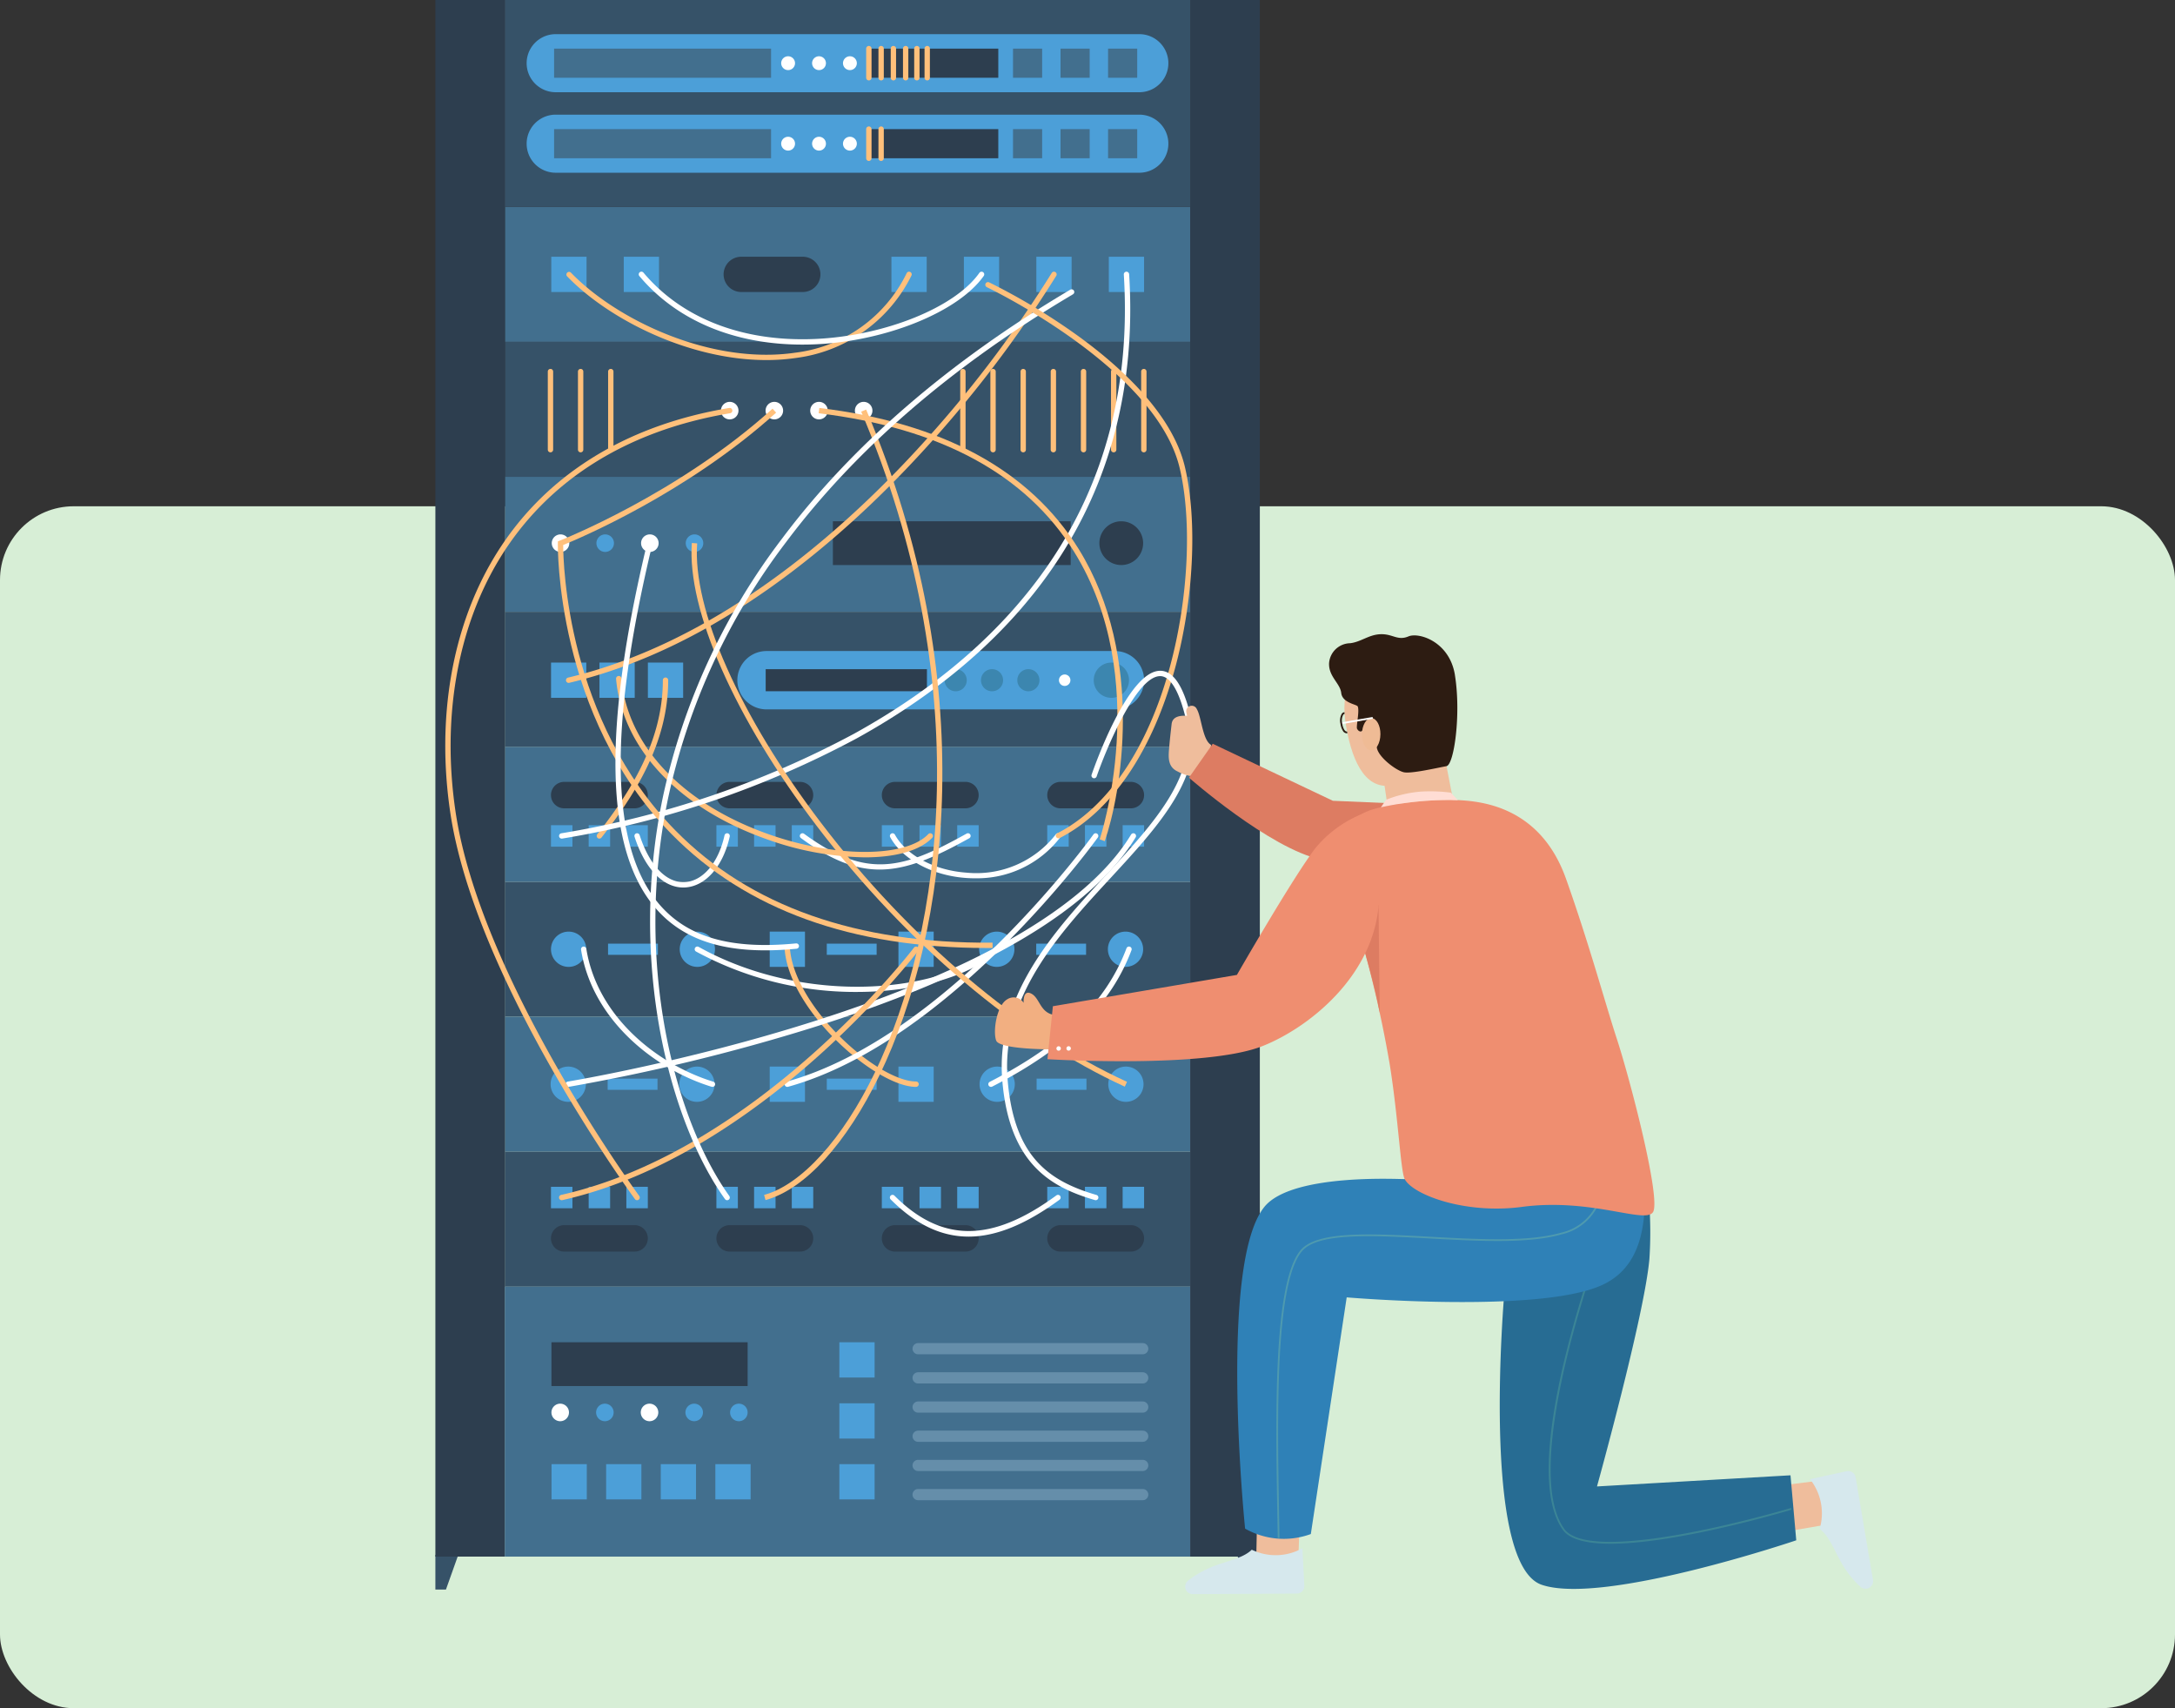 <svg xmlns="http://www.w3.org/2000/svg" xmlns:xlink="http://www.w3.org/1999/xlink" width="295" height="231.66" viewBox="0 0 295 231.66">
  <rect x="0" y="0" width="295" height="231.66" fill="#333333" stroke="none"/>
  <defs>
    <clipPath id="clip-path">
      <rect id="Rectángulo_404894" data-name="Rectángulo 404894" width="195" height="216.189" fill="none"/>
    </clipPath>
  </defs>
  <g id="img21" transform="translate(-600 -2747.39)">
    <rect id="Rectángulo_402941" data-name="Rectángulo 402941" width="295" height="163" rx="10" transform="translate(600 2816.05)" fill="#d7eed6"/>
    <g id="Grupo_1103762" data-name="Grupo 1103762" transform="translate(659.051 2747.389)">
      <path id="Trazado_924289" data-name="Trazado 924289" d="M277.313,217.93l-4.823,7.8-4.044-6.5-1.592-10.866,8.566-.19Z" transform="translate(-139.1 -108.512)" fill="#efbd9c"/>
      <g id="Grupo_1103761" data-name="Grupo 1103761">
        <g id="Grupo_1103760" data-name="Grupo 1103760" clip-path="url(#clip-path)">
          <path id="Trazado_924290" data-name="Trazado 924290" d="M271.121,191.4c.721,4.92-3.56,10.166-7.277,10.71s-5.463-3.818-6.183-8.738,1.715-9.3,5.425-9.895c5.2-.827,7.315,3,8.036,7.923" transform="translate(-134.242 -95.58)" fill="#efbd9c"/>
          <path id="Trazado_924291" data-name="Trazado 924291" d="M270.265,185.191c-.732-4.539-4.887-5.828-6.3-5.237-1.518.636-2.139-.387-3.876-.292-1.553.086-2.562,1.042-4.042,1.219a2.919,2.919,0,0,0-2.847,2.64c-.127,1.844,1.495,2.776,1.643,4.1.155,1.374,2.114,1.543,2.24,1.832.264.606-.233,2.716-.095,3.012s.412.456.629.347a5.081,5.081,0,0,0,.782-.9,2.432,2.432,0,0,1,1.276,2.764c-.269,1.317,2.546,3.468,3.677,3.707.982.209,4.325-.562,5.769-.832,1.025-.191,2-7.043,1.14-12.364" transform="translate(-131.981 -93.647)" fill="#2d1c12"/>
          <path id="Trazado_924292" data-name="Trazado 924292" d="M265.016,205.629c.013-1.205-.537-2.189-1.228-2.2s-1.262.964-1.275,2.17.537,2.189,1.228,2.2,1.261-.964,1.274-2.17" transform="translate(-136.837 -106.041)" fill="#efbb95"/>
          <rect id="Rectángulo_404818" data-name="Rectángulo 404818" width="4.249" height="0.241" transform="translate(122.93 97.961) rotate(-9.821)" fill="#fff"/>
          <path id="Trazado_924293" data-name="Trazado 924293" d="M257.231,204.618a.641.641,0,0,1-.536-.352,2.512,2.512,0,0,1-.321-.953,1.868,1.868,0,0,1,.193-1.369.479.479,0,0,1,.35-.187l.011.241a.235.235,0,0,0-.174.1,1.666,1.666,0,0,0-.142,1.179,2.288,2.288,0,0,0,.285.859c.116.179.243.259.377.238l.038.238a.492.492,0,0,1-.082.007" transform="translate(-133.617 -105.168)" fill="#2d1c12"/>
          <path id="Trazado_924294" data-name="Trazado 924294" d="M229.951,439.668v4.682h-1.433l-1.94-5.453Z" transform="translate(-118.106 -228.779)" fill="#365268"/>
          <path id="Trazado_924295" data-name="Trazado 924295" d="M0,439.668v4.682H1.433l1.94-5.453Z" transform="translate(0 -228.779)" fill="#365268"/>
          <rect id="Rectángulo_404819" data-name="Rectángulo 404819" width="92.95" height="18.305" transform="translate(9.427 119.582)" fill="#365268"/>
          <path id="Trazado_924296" data-name="Trazado 924296" d="M190.529,266.3a2.391,2.391,0,1,0,2.391-2.391,2.391,2.391,0,0,0-2.391,2.391" transform="translate(-99.315 -137.564)" fill="#4c9fd8"/>
          <path id="Trazado_924297" data-name="Trazado 924297" d="M154.061,266.3a2.391,2.391,0,1,0,2.391-2.391,2.391,2.391,0,0,0-2.391,2.391" transform="translate(-80.306 -137.564)" fill="#4c9fd8"/>
          <rect id="Rectángulo_404820" data-name="Rectángulo 404820" width="6.761" height="1.519" transform="translate(81.495 127.975)" fill="#4c9fd8"/>
          <rect id="Rectángulo_404821" data-name="Rectángulo 404821" width="6.761" height="1.519" transform="translate(53.087 127.975)" fill="#4c9fd8"/>
          <rect id="Rectángulo_404822" data-name="Rectángulo 404822" width="4.782" height="4.782" transform="translate(62.806 126.343)" fill="#4c9fd8"/>
          <rect id="Rectángulo_404823" data-name="Rectángulo 404823" width="4.782" height="4.782" transform="translate(45.347 126.343)" fill="#4c9fd8"/>
          <path id="Trazado_924298" data-name="Trazado 924298" d="M69.223,266.3a2.391,2.391,0,1,0,2.391-2.391,2.391,2.391,0,0,0-2.391,2.391" transform="translate(-36.083 -137.564)" fill="#4c9fd8"/>
          <path id="Trazado_924299" data-name="Trazado 924299" d="M32.754,266.3a2.391,2.391,0,1,0,2.391-2.391,2.391,2.391,0,0,0-2.391,2.391" transform="translate(-17.073 -137.564)" fill="#4c9fd8"/>
          <rect id="Rectángulo_404824" data-name="Rectángulo 404824" width="6.761" height="1.519" transform="translate(23.421 127.975)" fill="#4c9fd8"/>
          <rect id="Rectángulo_404825" data-name="Rectángulo 404825" width="92.95" height="18.305" transform="translate(9.427 137.887)" fill="#426f8e"/>
          <path id="Trazado_924300" data-name="Trazado 924300" d="M190.639,304.534a2.391,2.391,0,1,0,2.391-2.391,2.391,2.391,0,0,0-2.391,2.391" transform="translate(-99.372 -157.495)" fill="#4c9fd8"/>
          <path id="Trazado_924301" data-name="Trazado 924301" d="M154.17,304.534a2.391,2.391,0,1,0,2.391-2.391,2.391,2.391,0,0,0-2.391,2.391" transform="translate(-80.363 -157.495)" fill="#4c9fd8"/>
          <rect id="Rectángulo_404826" data-name="Rectángulo 404826" width="6.761" height="1.519" transform="translate(81.548 146.28)" fill="#4c9fd8"/>
          <rect id="Rectángulo_404827" data-name="Rectángulo 404827" width="6.761" height="1.519" transform="translate(53.087 146.28)" fill="#4c9fd8"/>
          <rect id="Rectángulo_404828" data-name="Rectángulo 404828" width="4.782" height="4.782" transform="translate(62.806 144.648)" fill="#4c9fd8"/>
          <rect id="Rectángulo_404829" data-name="Rectángulo 404829" width="4.782" height="4.782" transform="translate(45.347 144.648)" fill="#4c9fd8"/>
          <path id="Trazado_924302" data-name="Trazado 924302" d="M69.113,304.534a2.391,2.391,0,1,0,2.391-2.391,2.391,2.391,0,0,0-2.391,2.391" transform="translate(-36.026 -157.495)" fill="#4c9fd8"/>
          <path id="Trazado_924303" data-name="Trazado 924303" d="M32.645,304.534a2.391,2.391,0,1,0,2.391-2.391,2.391,2.391,0,0,0-2.391,2.391" transform="translate(-17.017 -157.495)" fill="#4c9fd8"/>
          <rect id="Rectángulo_404830" data-name="Rectángulo 404830" width="6.761" height="1.519" transform="translate(23.368 146.28)" fill="#4c9fd8"/>
          <rect id="Rectángulo_404831" data-name="Rectángulo 404831" width="92.95" height="18.305" transform="translate(9.427 101.277)" fill="#426f8e"/>
          <rect id="Rectángulo_404832" data-name="Rectángulo 404832" width="2.911" height="2.911" transform="translate(93.215 111.912)" fill="#4c9fd8"/>
          <rect id="Rectángulo_404833" data-name="Rectángulo 404833" width="2.911" height="2.911" transform="translate(88.103 111.912)" fill="#4c9fd8"/>
          <rect id="Rectángulo_404834" data-name="Rectángulo 404834" width="2.911" height="2.911" transform="translate(82.99 111.912)" fill="#4c9fd8"/>
          <path id="Trazado_924304" data-name="Trazado 924304" d="M175.144,221.49h9.548a1.793,1.793,0,1,1,0,3.587h-9.548a1.793,1.793,0,1,1,0-3.587" transform="translate(-90.361 -115.454)" fill="#2d3e4f"/>
          <rect id="Rectángulo_404835" data-name="Rectángulo 404835" width="2.911" height="2.911" transform="translate(70.777 111.912)" fill="#4c9fd8"/>
          <rect id="Rectángulo_404836" data-name="Rectángulo 404836" width="2.911" height="2.911" transform="translate(65.665 111.912)" fill="#4c9fd8"/>
          <rect id="Rectángulo_404837" data-name="Rectángulo 404837" width="2.911" height="2.911" transform="translate(60.553 111.912)" fill="#4c9fd8"/>
          <path id="Trazado_924305" data-name="Trazado 924305" d="M128.277,221.49h9.548a1.793,1.793,0,1,1,0,3.587h-9.548a1.793,1.793,0,1,1,0-3.587" transform="translate(-65.931 -115.454)" fill="#2d3e4f"/>
          <rect id="Rectángulo_404838" data-name="Rectángulo 404838" width="2.911" height="2.911" transform="translate(48.34 111.912)" fill="#4c9fd8"/>
          <rect id="Rectángulo_404839" data-name="Rectángulo 404839" width="2.911" height="2.911" transform="translate(43.228 111.912)" fill="#4c9fd8"/>
          <rect id="Rectángulo_404840" data-name="Rectángulo 404840" width="2.911" height="2.911" transform="translate(38.116 111.912)" fill="#4c9fd8"/>
          <path id="Trazado_924306" data-name="Trazado 924306" d="M81.41,221.49h9.548a1.793,1.793,0,1,1,0,3.587H81.41a1.793,1.793,0,1,1,0-3.587" transform="translate(-41.501 -115.454)" fill="#2d3e4f"/>
          <rect id="Rectángulo_404841" data-name="Rectángulo 404841" width="2.911" height="2.911" transform="translate(25.903 111.912)" fill="#4c9fd8"/>
          <rect id="Rectángulo_404842" data-name="Rectángulo 404842" width="2.911" height="2.911" transform="translate(20.791 111.912)" fill="#4c9fd8"/>
          <rect id="Rectángulo_404843" data-name="Rectángulo 404843" width="2.911" height="2.911" transform="translate(15.679 111.912)" fill="#4c9fd8"/>
          <path id="Trazado_924307" data-name="Trazado 924307" d="M34.543,221.49h9.548a1.793,1.793,0,1,1,0,3.587H34.543a1.793,1.793,0,1,1,0-3.587" transform="translate(-17.071 -115.454)" fill="#2d3e4f"/>
          <rect id="Rectángulo_404844" data-name="Rectángulo 404844" width="92.95" height="18.305" transform="translate(9.427 64.668)" fill="#426f8e"/>
          <rect id="Rectángulo_404845" data-name="Rectángulo 404845" width="32.255" height="5.937" transform="translate(53.914 70.694)" fill="#2d3e4f"/>
          <path id="Trazado_924308" data-name="Trazado 924308" d="M188.116,150.636a2.968,2.968,0,1,1,2.968,2.968,2.968,2.968,0,0,1-2.968-2.968" transform="translate(-98.057 -76.973)" fill="#2d3e4f"/>
          <path id="Trazado_924309" data-name="Trazado 924309" d="M70.933,152.573a1.189,1.189,0,1,1,1.189,1.189,1.189,1.189,0,0,1-1.189-1.189" transform="translate(-36.975 -78.91)" fill="#4c9fd8"/>
          <path id="Trazado_924310" data-name="Trazado 924310" d="M58.28,152.573a1.189,1.189,0,1,1,1.189,1.189,1.189,1.189,0,0,1-1.189-1.189" transform="translate(-30.379 -78.91)" fill="#fff"/>
          <path id="Trazado_924311" data-name="Trazado 924311" d="M45.626,152.573a1.189,1.189,0,1,1,1.189,1.189,1.189,1.189,0,0,1-1.189-1.189" transform="translate(-23.783 -78.91)" fill="#4c9fd8"/>
          <path id="Trazado_924312" data-name="Trazado 924312" d="M32.973,152.573a1.189,1.189,0,1,1,1.189,1.189,1.189,1.189,0,0,1-1.189-1.189" transform="translate(-17.187 -78.91)" fill="#fff"/>
          <rect id="Rectángulo_404846" data-name="Rectángulo 404846" width="92.95" height="18.305" transform="translate(9.427 28.058)" fill="#426f8e"/>
          <rect id="Rectángulo_404847" data-name="Rectángulo 404847" width="4.782" height="4.782" transform="translate(91.34 34.82)" fill="#4c9fd8"/>
          <rect id="Rectángulo_404848" data-name="Rectángulo 404848" width="4.782" height="4.782" transform="translate(81.511 34.82)" fill="#4c9fd8"/>
          <rect id="Rectángulo_404849" data-name="Rectángulo 404849" width="4.782" height="4.782" transform="translate(71.683 34.82)" fill="#4c9fd8"/>
          <rect id="Rectángulo_404850" data-name="Rectángulo 404850" width="4.782" height="4.782" transform="translate(61.855 34.82)" fill="#4c9fd8"/>
          <rect id="Rectángulo_404851" data-name="Rectángulo 404851" width="4.782" height="4.782" transform="translate(25.55 34.82)" fill="#4c9fd8"/>
          <rect id="Rectángulo_404852" data-name="Rectángulo 404852" width="4.782" height="4.782" transform="translate(15.722 34.82)" fill="#4c9fd8"/>
          <path id="Trazado_924313" data-name="Trazado 924313" d="M84.05,77.514H92.4a2.391,2.391,0,1,0,0-4.782H84.05a2.391,2.391,0,1,0,0,4.782" transform="translate(-42.566 -37.912)" fill="#2d3e4f"/>
          <path id="Trazado_924314" data-name="Trazado 924314" d="M140.306,242.154q-.612,0-1.233-.045c-4.559-.33-8.586-2.5-10.26-5.524a.362.362,0,1,1,.634-.35c1.558,2.817,5.357,4.84,9.678,5.152a13.661,13.661,0,0,0,12.154-5.2.362.362,0,0,1,.577.438,14.208,14.208,0,0,1-11.55,5.526" transform="translate(-67.121 -123.042)" fill="#fff"/>
          <path id="Trazado_924315" data-name="Trazado 924315" d="M63.013,243.405c-2.746,0-5.2-2.553-6.605-6.884a.362.362,0,1,1,.689-.223c1.33,4.113,3.625,6.494,6.093,6.378s4.594-2.608,5.421-6.345a.362.362,0,1,1,.707.157c-.9,4.065-3.293,6.778-6.094,6.912-.07,0-.141.005-.211.005" transform="translate(-29.394 -123.042)" fill="#fff"/>
          <path id="Trazado_924316" data-name="Trazado 924316" d="M114.08,240.969c-3.329,0-6.626-1.3-10.675-4.267a.362.362,0,1,1,.428-.585c8.567,6.278,13.521,4.726,22.046-.024a.362.362,0,1,1,.353.632c-4.784,2.666-8.488,4.243-12.152,4.243" transform="translate(-53.824 -123.042)" fill="#fff"/>
          <rect id="Rectángulo_404853" data-name="Rectángulo 404853" width="92.95" height="18.305" transform="translate(9.427 82.972)" fill="#365268"/>
          <rect id="Rectángulo_404854" data-name="Rectángulo 404854" width="4.782" height="4.782" transform="translate(28.823 89.857)" fill="#4c9fd8"/>
          <rect id="Rectángulo_404855" data-name="Rectángulo 404855" width="4.782" height="4.782" transform="translate(22.255 89.857)" fill="#4c9fd8"/>
          <rect id="Rectángulo_404856" data-name="Rectángulo 404856" width="4.782" height="4.782" transform="translate(15.688 89.857)" fill="#4c9fd8"/>
          <path id="Trazado_924317" data-name="Trazado 924317" d="M89.508,184.425h47.255a3.957,3.957,0,1,1,0,7.914H89.508a3.957,3.957,0,0,1,0-7.914" transform="translate(-44.594 -96.133)" fill="#4c9fd8"/>
          <rect id="Rectángulo_404857" data-name="Rectángulo 404857" width="21.871" height="2.991" transform="translate(44.801 90.753)" fill="#2d3e4f"/>
          <path id="Trazado_924318" data-name="Trazado 924318" d="M186.52,190.086a2.391,2.391,0,1,1,2.391,2.391,2.391,2.391,0,0,1-2.391-2.391" transform="translate(-97.225 -97.838)" fill="#3c86af"/>
          <path id="Trazado_924319" data-name="Trazado 924319" d="M176.669,191.846a.776.776,0,1,1,.776.776.775.775,0,0,1-.776-.776" transform="translate(-92.09 -99.597)" fill="#fff"/>
          <path id="Trazado_924320" data-name="Trazado 924320" d="M164.87,191.062a1.5,1.5,0,1,1,1.5,1.5,1.5,1.5,0,0,1-1.5-1.5" transform="translate(-85.94 -98.813)" fill="#3c86af"/>
          <path id="Trazado_924321" data-name="Trazado 924321" d="M154.574,191.062a1.5,1.5,0,1,1,1.5,1.5,1.5,1.5,0,0,1-1.5-1.5" transform="translate(-80.573 -98.813)" fill="#3c86af"/>
          <path id="Trazado_924322" data-name="Trazado 924322" d="M144.279,191.062a1.5,1.5,0,1,1,1.5,1.5,1.5,1.5,0,0,1-1.5-1.5" transform="translate(-75.207 -98.813)" fill="#3c86af"/>
          <path id="Trazado_924323" data-name="Trazado 924323" d="M46.074,213.777a.362.362,0,0,1-.285-.585c4.4-5.643,8.891-12.539,8.891-20.9a.362.362,0,0,1,.724,0c0,8.578-4.572,15.6-9.044,21.342a.363.363,0,0,1-.286.139" transform="translate(-23.828 -100.047)" fill="#ffc07b"/>
          <path id="Trazado_924324" data-name="Trazado 924324" d="M84.916,216.079a40.928,40.928,0,0,1-13.122-2.4c-12.073-4.216-19.775-12.371-20.6-21.815a.362.362,0,0,1,.721-.063c.8,9.152,8.322,17.075,20.12,21.195,9.03,3.153,18.478,3.121,21.508-.072a.362.362,0,0,1,.525.5c-1.677,1.767-5.019,2.656-9.15,2.656" transform="translate(-26.684 -99.806)" fill="#ffc07b"/>
          <rect id="Rectángulo_404858" data-name="Rectángulo 404858" width="92.95" height="18.305" transform="translate(9.427 156.192)" fill="#365268"/>
          <rect id="Rectángulo_404859" data-name="Rectángulo 404859" width="2.911" height="2.911" transform="translate(93.215 160.951)" fill="#4c9fd8"/>
          <rect id="Rectángulo_404860" data-name="Rectángulo 404860" width="2.911" height="2.911" transform="translate(88.103 160.951)" fill="#4c9fd8"/>
          <rect id="Rectángulo_404861" data-name="Rectángulo 404861" width="2.911" height="2.911" transform="translate(82.99 160.951)" fill="#4c9fd8"/>
          <path id="Trazado_924325" data-name="Trazado 924325" d="M175.144,350.645h9.548a1.793,1.793,0,1,0,0-3.587h-9.548a1.793,1.793,0,1,0,0,3.587" transform="translate(-90.361 -180.907)" fill="#2d3e4f"/>
          <rect id="Rectángulo_404862" data-name="Rectángulo 404862" width="2.911" height="2.911" transform="translate(70.777 160.951)" fill="#4c9fd8"/>
          <rect id="Rectángulo_404863" data-name="Rectángulo 404863" width="2.911" height="2.911" transform="translate(65.665 160.951)" fill="#4c9fd8"/>
          <rect id="Rectángulo_404864" data-name="Rectángulo 404864" width="2.911" height="2.911" transform="translate(60.553 160.951)" fill="#4c9fd8"/>
          <path id="Trazado_924326" data-name="Trazado 924326" d="M128.277,350.645h9.548a1.793,1.793,0,1,0,0-3.587h-9.548a1.793,1.793,0,1,0,0,3.587" transform="translate(-65.931 -180.907)" fill="#2d3e4f"/>
          <rect id="Rectángulo_404865" data-name="Rectángulo 404865" width="2.911" height="2.911" transform="translate(48.34 160.951)" fill="#4c9fd8"/>
          <rect id="Rectángulo_404866" data-name="Rectángulo 404866" width="2.911" height="2.911" transform="translate(43.228 160.951)" fill="#4c9fd8"/>
          <rect id="Rectángulo_404867" data-name="Rectángulo 404867" width="2.911" height="2.911" transform="translate(38.116 160.951)" fill="#4c9fd8"/>
          <path id="Trazado_924327" data-name="Trazado 924327" d="M81.41,350.645h9.548a1.793,1.793,0,1,0,0-3.587H81.41a1.793,1.793,0,1,0,0,3.587" transform="translate(-41.501 -180.907)" fill="#2d3e4f"/>
          <rect id="Rectángulo_404868" data-name="Rectángulo 404868" width="2.911" height="2.911" transform="translate(25.903 160.951)" fill="#4c9fd8"/>
          <rect id="Rectángulo_404869" data-name="Rectángulo 404869" width="2.911" height="2.911" transform="translate(20.791 160.951)" fill="#4c9fd8"/>
          <rect id="Rectángulo_404870" data-name="Rectángulo 404870" width="2.911" height="2.911" transform="translate(15.679 160.951)" fill="#4c9fd8"/>
          <path id="Trazado_924328" data-name="Trazado 924328" d="M34.543,350.645h9.548a1.793,1.793,0,1,0,0-3.587H34.543a1.793,1.793,0,1,0,0,3.587" transform="translate(-17.071 -180.907)" fill="#2d3e4f"/>
          <path id="Trazado_924329" data-name="Trazado 924329" d="M139.441,344.142c-3.755,0-7.205-1.681-10.568-5.044a.362.362,0,0,1,.512-.512c6.409,6.409,13.184,6.4,21.967-.036a.362.362,0,1,1,.428.585c-4.556,3.338-8.6,5.008-12.34,5.008" transform="translate(-67.121 -176.436)" fill="#fff"/>
          <rect id="Rectángulo_404871" data-name="Rectángulo 404871" width="92.95" height="18.305" transform="translate(9.427 46.363)" fill="#365268"/>
          <path id="Trazado_924330" data-name="Trazado 924330" d="M200.318,115.82a.362.362,0,0,1-.362-.362V104.866a.362.362,0,0,1,.725,0v10.592a.362.362,0,0,1-.362.362" transform="translate(-104.229 -54.474)" fill="#ffc07b"/>
          <path id="Trazado_924331" data-name="Trazado 924331" d="M191.774,115.82a.362.362,0,0,1-.362-.362V104.866a.362.362,0,0,1,.725,0v10.592a.362.362,0,0,1-.362.362" transform="translate(-99.775 -54.474)" fill="#ffc07b"/>
          <path id="Trazado_924332" data-name="Trazado 924332" d="M183.231,115.82a.362.362,0,0,1-.362-.362V104.866a.362.362,0,0,1,.725,0v10.592a.362.362,0,0,1-.362.362" transform="translate(-95.322 -54.474)" fill="#ffc07b"/>
          <path id="Trazado_924333" data-name="Trazado 924333" d="M174.688,115.82a.362.362,0,0,1-.362-.362V104.866a.362.362,0,0,1,.725,0v10.592a.362.362,0,0,1-.362.362" transform="translate(-90.869 -54.474)" fill="#ffc07b"/>
          <path id="Trazado_924334" data-name="Trazado 924334" d="M166.145,115.82a.362.362,0,0,1-.362-.362V104.866a.362.362,0,0,1,.725,0v10.592a.362.362,0,0,1-.362.362" transform="translate(-86.416 -54.474)" fill="#ffc07b"/>
          <path id="Trazado_924335" data-name="Trazado 924335" d="M157.6,115.82a.362.362,0,0,1-.362-.362V104.866a.362.362,0,0,1,.725,0v10.592a.362.362,0,0,1-.362.362" transform="translate(-81.963 -54.474)" fill="#ffc07b"/>
          <path id="Trazado_924336" data-name="Trazado 924336" d="M149.058,115.82a.362.362,0,0,1-.362-.362V104.866a.362.362,0,0,1,.725,0v10.592a.362.362,0,0,1-.362.362" transform="translate(-77.509 -54.474)" fill="#ffc07b"/>
          <path id="Trazado_924337" data-name="Trazado 924337" d="M118.856,115.027a1.189,1.189,0,1,1,1.189,1.189,1.189,1.189,0,0,1-1.189-1.189" transform="translate(-61.955 -59.339)" fill="#fff"/>
          <path id="Trazado_924338" data-name="Trazado 924338" d="M106.2,115.027a1.189,1.189,0,1,1,1.189,1.189,1.189,1.189,0,0,1-1.189-1.189" transform="translate(-55.359 -59.339)" fill="#fff"/>
          <path id="Trazado_924339" data-name="Trazado 924339" d="M93.549,115.027a1.189,1.189,0,1,1,1.189,1.189,1.189,1.189,0,0,1-1.189-1.189" transform="translate(-48.763 -59.339)" fill="#fff"/>
          <path id="Trazado_924340" data-name="Trazado 924340" d="M80.9,115.027a1.189,1.189,0,1,1,1.189,1.189,1.189,1.189,0,0,1-1.189-1.189" transform="translate(-42.168 -59.339)" fill="#fff"/>
          <path id="Trazado_924341" data-name="Trazado 924341" d="M49.3,115.82a.362.362,0,0,1-.362-.362V104.866a.362.362,0,0,1,.725,0v10.592a.362.362,0,0,1-.362.362" transform="translate(-25.509 -54.474)" fill="#ffc07b"/>
          <path id="Trazado_924342" data-name="Trazado 924342" d="M40.757,115.82a.362.362,0,0,1-.362-.362V104.866a.362.362,0,0,1,.725,0v10.592a.362.362,0,0,1-.362.362" transform="translate(-21.056 -54.474)" fill="#ffc07b"/>
          <path id="Trazado_924343" data-name="Trazado 924343" d="M32.214,115.82a.362.362,0,0,1-.362-.362V104.866a.362.362,0,0,1,.725,0v10.592a.362.362,0,0,1-.362.362" transform="translate(-16.603 -54.474)" fill="#ffc07b"/>
          <path id="Trazado_924344" data-name="Trazado 924344" d="M64.22,88.952c-10.462,0-21.359-5.489-27.039-11.369a.362.362,0,0,1,.52-.5c6.288,6.508,19.085,12.529,30.426,10.871A19.38,19.38,0,0,0,83.252,77.165a.362.362,0,0,1,.643.333A20.321,20.321,0,0,1,68.232,88.667a27.717,27.717,0,0,1-4.012.285" transform="translate(-19.328 -40.121)" fill="#ffc07b"/>
          <path id="Trazado_924345" data-name="Trazado 924345" d="M79.8,86.855c-9.24,0-17.04-3.265-22.1-9.291a.362.362,0,1,1,.554-.466c5.237,6.231,13.5,9.424,23.29,8.994,9.407-.415,18.981-4.27,22.269-8.968a.362.362,0,0,1,.594.415C100.995,82.4,91.18,86.391,81.57,86.816q-.893.04-1.771.039" transform="translate(-30.029 -40.121)" fill="#fff"/>
          <path id="Trazado_924346" data-name="Trazado 924346" d="M95.45,274.3a45.342,45.342,0,0,1-21.8-5.48.362.362,0,0,1,.352-.633c14.294,7.956,32.662,6.407,40.206.04a.362.362,0,1,1,.467.553c-4.08,3.443-11.235,5.519-19.221,5.519" transform="translate(-38.292 -139.773)" fill="#fff"/>
          <path id="Trazado_924347" data-name="Trazado 924347" d="M59.085,287.176a.363.363,0,0,1-.107-.016c-7.716-2.374-16.185-9.044-17.71-18.594a.362.362,0,1,1,.715-.114c1.476,9.242,9.706,15.707,17.208,18.015a.362.362,0,0,1-.107.709" transform="translate(-21.509 -139.774)" fill="#fff"/>
          <path id="Trazado_924348" data-name="Trazado 924348" d="M157.019,287.174a.362.362,0,0,1-.166-.685c9.921-5.086,15.814-10.841,18.544-18.11a.362.362,0,0,1,.678.255c-2.8,7.448-8.8,13.326-18.891,18.5a.358.358,0,0,1-.165.04" transform="translate(-81.659 -139.773)" fill="#fff"/>
          <path id="Trazado_924349" data-name="Trazado 924349" d="M116.781,287.174c-5.4,0-17.153-10.251-17.82-18.638a.363.363,0,0,1,.333-.39.367.367,0,0,1,.389.332c.282,3.54,2.846,8.014,6.859,11.967,3.646,3.592,7.76,6,10.239,6a.362.362,0,1,1,0,.724" transform="translate(-51.584 -139.773)" fill="#ffc07b"/>
          <rect id="Rectángulo_404872" data-name="Rectángulo 404872" width="9.447" height="211.106" transform="translate(102.377)" fill="#2d3e4f"/>
          <rect id="Rectángulo_404873" data-name="Rectángulo 404873" width="9.447" height="211.106" transform="translate(0)" fill="#2d3e4f"/>
          <rect id="Rectángulo_404874" data-name="Rectángulo 404874" width="92.95" height="36.61" transform="translate(9.427 174.496)" fill="#426f8e"/>
          <path id="Trazado_924350" data-name="Trazado 924350" d="M166.406,381.991H135.946a.759.759,0,0,1,0-1.519h30.459a.759.759,0,1,1,0,1.519" transform="translate(-70.468 -198.325)" fill="#658eaa"/>
          <path id="Trazado_924351" data-name="Trazado 924351" d="M166.406,390.258H135.946a.759.759,0,0,1,0-1.519h30.459a.759.759,0,1,1,0,1.519" transform="translate(-70.468 -202.634)" fill="#658eaa"/>
          <path id="Trazado_924352" data-name="Trazado 924352" d="M166.406,398.525H135.946a.759.759,0,0,1,0-1.519h30.459a.759.759,0,1,1,0,1.519" transform="translate(-70.468 -206.943)" fill="#658eaa"/>
          <path id="Trazado_924353" data-name="Trazado 924353" d="M166.406,406.792H135.946a.759.759,0,1,1,0-1.519h30.459a.759.759,0,1,1,0,1.519" transform="translate(-70.468 -211.253)" fill="#658eaa"/>
          <path id="Trazado_924354" data-name="Trazado 924354" d="M166.406,415.06H135.946a.759.759,0,0,1,0-1.519h30.459a.759.759,0,1,1,0,1.519" transform="translate(-70.468 -215.562)" fill="#658eaa"/>
          <path id="Trazado_924355" data-name="Trazado 924355" d="M166.406,423.327H135.946a.759.759,0,0,1,0-1.519h30.459a.759.759,0,1,1,0,1.519" transform="translate(-70.468 -219.872)" fill="#658eaa"/>
          <rect id="Rectángulo_404875" data-name="Rectángulo 404875" width="4.782" height="4.782" transform="translate(54.792 182.035)" fill="#4c9fd8"/>
          <rect id="Rectángulo_404876" data-name="Rectángulo 404876" width="4.782" height="4.782" transform="translate(54.792 190.314)" fill="#4c9fd8"/>
          <rect id="Rectángulo_404877" data-name="Rectángulo 404877" width="4.782" height="4.782" transform="translate(54.792 198.563)" fill="#4c9fd8"/>
          <rect id="Rectángulo_404878" data-name="Rectángulo 404878" width="26.609" height="5.937" transform="translate(15.742 182.035)" fill="#2d3e4f"/>
          <path id="Trazado_924356" data-name="Trazado 924356" d="M35.261,398.822a1.189,1.189,0,1,0-1.189,1.189,1.189,1.189,0,0,0,1.189-1.189" transform="translate(-17.141 -207.27)" fill="#fff"/>
          <path id="Trazado_924357" data-name="Trazado 924357" d="M47.914,398.822a1.189,1.189,0,1,0-1.189,1.189,1.189,1.189,0,0,0,1.189-1.189" transform="translate(-23.736 -207.27)" fill="#4c9fd8"/>
          <path id="Trazado_924358" data-name="Trazado 924358" d="M60.567,398.822a1.189,1.189,0,1,0-1.189,1.189,1.189,1.189,0,0,0,1.189-1.189" transform="translate(-30.332 -207.27)" fill="#fff"/>
          <path id="Trazado_924359" data-name="Trazado 924359" d="M73.221,398.822a1.189,1.189,0,1,0-1.189,1.189,1.189,1.189,0,0,0,1.189-1.189" transform="translate(-36.928 -207.27)" fill="#4c9fd8"/>
          <path id="Trazado_924360" data-name="Trazado 924360" d="M85.874,398.822a1.189,1.189,0,1,0-1.189,1.189,1.189,1.189,0,0,0,1.189-1.189" transform="translate(-43.523 -207.27)" fill="#4c9fd8"/>
          <rect id="Rectángulo_404879" data-name="Rectángulo 404879" width="4.782" height="4.782" transform="translate(30.568 198.563)" fill="#4c9fd8"/>
          <rect id="Rectángulo_404880" data-name="Rectángulo 404880" width="4.782" height="4.782" transform="translate(37.975 198.563)" fill="#4c9fd8"/>
          <rect id="Rectángulo_404881" data-name="Rectángulo 404881" width="4.782" height="4.782" transform="translate(23.161 198.563)" fill="#4c9fd8"/>
          <rect id="Rectángulo_404882" data-name="Rectángulo 404882" width="4.782" height="4.782" transform="translate(15.754 198.563)" fill="#4c9fd8"/>
          <path id="Trazado_924361" data-name="Trazado 924361" d="M37.369,132.732a.362.362,0,0,1-.083-.715c19.938-4.718,36.7-19.376,47.26-30.841a160.664,160.664,0,0,0,18.335-24.028.362.362,0,0,1,.624.368A161.45,161.45,0,0,1,85.09,101.655C74.464,113.2,57.574,127.96,37.453,132.722a.367.367,0,0,1-.084.01" transform="translate(-19.29 -40.121)" fill="#ffc07b"/>
          <path id="Trazado_924362" data-name="Trazado 924362" d="M35.4,153.851a.362.362,0,0,1-.047-.721,127.855,127.855,0,0,0,39.724-13.518c11.361-6.28,20.239-14.018,26.387-23,7.679-11.216,11.1-24.424,10.172-39.258a.362.362,0,0,1,.339-.384.368.368,0,0,1,.384.339c.939,15-2.527,28.366-10.3,39.721-6.215,9.076-15.18,16.891-26.645,23.226a128.649,128.649,0,0,1-39.961,13.592l-.048,0" transform="translate(-18.261 -40.121)" fill="#fff"/>
          <path id="Trazado_924363" data-name="Trazado 924363" d="M99.323,270.444a.362.362,0,0,1-.1-.711c21.841-6.05,41.425-33.259,41.621-33.532a.362.362,0,1,1,.59.42c-.2.276-19.928,27.691-42.018,33.81a.357.357,0,0,1-.1.013" transform="translate(-51.584 -123.042)" fill="#fff"/>
          <path id="Trazado_924364" data-name="Trazado 924364" d="M37.245,270.443a.362.362,0,0,1-.058-.72c.622-.1,62.337-10.35,76.4-33.5a.362.362,0,0,1,.619.376c-5.982,9.85-20.751,18.541-43.893,25.83A266.431,266.431,0,0,1,37.3,270.439a.345.345,0,0,1-.058,0" transform="translate(-19.225 -123.042)" fill="#fff"/>
          <path id="Trazado_924365" data-name="Trazado 924365" d="M35.4,302.542a.362.362,0,0,1-.079-.716c26.8-6.033,47.646-33.262,47.854-33.536a.362.362,0,1,1,.578.437c-.209.276-21.21,27.715-48.273,33.806a.35.35,0,0,1-.08.009" transform="translate(-18.261 -139.774)" fill="#ffc07b"/>
          <path id="Trazado_924366" data-name="Trazado 924366" d="M93.327,223.235l-.191-.7c5.052-1.389,10.659-7.578,15-16.554,9.334-19.309,13.755-53-1.831-89.673l.667-.283c15.68,36.891,11.219,70.82,1.815,90.271-4.5,9.3-10.13,15.472-15.459,16.937" transform="translate(-48.548 -60.48)" fill="#ffc07b"/>
          <path id="Trazado_924367" data-name="Trazado 924367" d="M92.8,188.905c-18.22,0-32.56-5.179-42.635-15.4C34.336,157.446,34.694,134.228,34.7,134l.005-.242.225-.087c.159-.062,16.059-6.3,28.888-17.906l.486.538c-12.086,10.931-26.869,17.136-28.882,17.951.006,2.484.505,23.785,15.26,38.751,10.092,10.236,24.55,15.33,42.976,15.178l.006.724c-.29,0-.58,0-.868,0" transform="translate(-18.087 -60.341)" fill="#ffc07b"/>
          <path id="Trazado_924368" data-name="Trazado 924368" d="M131.331,227.544c-14.479-6.609-29.7-19.486-41.764-35.329-11.137-14.627-17.634-29.342-16.956-38.4l.722.055c-.665,8.892,5.776,23.419,16.81,37.911,11.992,15.751,27.115,28.548,41.49,35.109Z" transform="translate(-37.824 -80.175)" fill="#ffc07b"/>
          <path id="Trazado_924369" data-name="Trazado 924369" d="M147.392,174.316l-.683-.241c.075-.213,7.221-21.794-3.485-39.027-6.5-10.465-18.152-16.776-34.628-18.758l.087-.719c16.7,2.009,28.533,8.434,35.157,19.1,9.179,14.774,5.677,33.631,3.553,39.65" transform="translate(-56.607 -60.242)" fill="#ffc07b"/>
          <path id="Trazado_924370" data-name="Trazado 924370" d="M71.318,208.694c-6.715,0-11.484-1.845-14.824-5.682-6.9-7.926-7.277-24.157-1.163-49.622a.362.362,0,1,1,.7.169c-6.056,25.221-5.727,41.242,1.006,48.978,3.84,4.413,9.709,6.071,18.473,5.217a.362.362,0,1,1,.07.721q-2.253.219-4.266.22" transform="translate(-26.592 -79.811)" fill="#fff"/>
          <path id="Trazado_924371" data-name="Trazado 924371" d="M71.28,205.492a.36.36,0,0,1-.294-.151c-7.4-10.32-13.191-31.793-8.415-54.551a88.553,88.553,0,0,1,16.118-34.97c9.47-12.658,22.635-24.032,39.129-33.807a.362.362,0,1,1,.369.623c-16.411,9.726-29.505,21.037-38.918,33.618A87.842,87.842,0,0,0,63.279,150.94c-4.731,22.543.984,43.784,8.294,53.979a.361.361,0,0,1-.083.505.357.357,0,0,1-.21.068" transform="translate(-31.708 -42.724)" fill="#fff"/>
          <path id="Trazado_924372" data-name="Trazado 924372" d="M28.821,223.006a.361.361,0,0,1-.292-.147c-.217-.293-21.673-29.6-25.052-52.462-1.881-12.727.217-24.977,5.91-34.492,6.533-10.919,17.575-17.951,31.933-20.337a.362.362,0,1,1,.119.715c-14.142,2.349-25.01,9.263-31.43,19.994C4.4,145.65,2.336,157.73,4.193,170.291c3.354,22.689,24.7,51.846,24.918,52.138a.362.362,0,0,1-.291.577" transform="translate(-1.462 -60.239)" fill="#ffc07b"/>
          <path id="Trazado_924373" data-name="Trazado 924373" d="M165.731,155.347a.362.362,0,0,1-.165-.685c6.816-3.476,12.231-11.462,15.25-22.486,2.522-9.212,3.054-19.817,1.355-27.018-3.2-13.552-25.932-24.447-26.161-24.555a.362.362,0,0,1,.31-.655,86.082,86.082,0,0,1,12.008,7.228c5.689,4.11,12.831,10.536,14.548,17.815,1.724,7.31,1.19,18.056-1.362,27.376-3.073,11.223-8.62,19.37-15.619,22.94a.364.364,0,0,1-.164.04" transform="translate(-81.213 -41.655)" fill="#ffc07b"/>
          <rect id="Rectángulo_404883" data-name="Rectángulo 404883" width="92.95" height="28.057" transform="translate(9.427 0)" fill="#365268"/>
          <path id="Trazado_924374" data-name="Trazado 924374" d="M108.966,40.357H29.8a3.938,3.938,0,1,1,0-7.876h79.162a3.938,3.938,0,1,1,0,7.876" transform="translate(-13.483 -16.931)" fill="#4c9fd8"/>
          <rect id="Rectángulo_404884" data-name="Rectángulo 404884" width="29.426" height="3.951" transform="translate(16.102 17.512)" fill="#426f8e"/>
          <rect id="Rectángulo_404885" data-name="Rectángulo 404885" width="3.951" height="3.951" transform="translate(91.239 17.512)" fill="#426f8e"/>
          <rect id="Rectángulo_404886" data-name="Rectángulo 404886" width="3.951" height="3.951" transform="translate(84.792 17.512)" fill="#426f8e"/>
          <rect id="Rectángulo_404887" data-name="Rectángulo 404887" width="3.951" height="3.951" transform="translate(78.345 17.512)" fill="#426f8e"/>
          <path id="Trazado_924375" data-name="Trazado 924375" d="M99.85,39.684a.938.938,0,1,1-.938-.938.938.938,0,0,1,.938.938" transform="translate(-51.07 -20.197)" fill="#fff"/>
          <path id="Trazado_924376" data-name="Trazado 924376" d="M108.606,39.684a.938.938,0,1,1-.938-.938.938.938,0,0,1,.938.938" transform="translate(-55.634 -20.197)" fill="#fff"/>
          <path id="Trazado_924377" data-name="Trazado 924377" d="M117.361,39.684a.938.938,0,1,1-.938-.938.938.938,0,0,1,.938.938" transform="translate(-60.198 -20.197)" fill="#fff"/>
          <rect id="Rectángulo_404888" data-name="Rectángulo 404888" width="17.556" height="3.951" transform="translate(58.794 17.512)" fill="#2d3e4f"/>
          <path id="Trazado_924378" data-name="Trazado 924378" d="M122.415,40.5a.362.362,0,0,1-.362-.362V36.185a.362.362,0,0,1,.725,0v3.952a.362.362,0,0,1-.362.362" transform="translate(-63.621 -18.673)" fill="#ffc07b"/>
          <path id="Trazado_924379" data-name="Trazado 924379" d="M125.891,40.5a.362.362,0,0,1-.362-.362V36.185a.362.362,0,0,1,.725,0v3.952a.362.362,0,0,1-.362.362" transform="translate(-65.433 -18.673)" fill="#ffc07b"/>
          <path id="Trazado_924380" data-name="Trazado 924380" d="M108.966,17.551H29.8a3.938,3.938,0,1,1,0-7.876h79.162a3.938,3.938,0,1,1,0,7.876" transform="translate(-13.483 -5.043)" fill="#4c9fd8"/>
          <rect id="Rectángulo_404889" data-name="Rectángulo 404889" width="29.426" height="3.951" transform="translate(16.102 6.595)" fill="#426f8e"/>
          <rect id="Rectángulo_404890" data-name="Rectángulo 404890" width="3.951" height="3.951" transform="translate(91.239 6.595)" fill="#426f8e"/>
          <rect id="Rectángulo_404891" data-name="Rectángulo 404891" width="3.951" height="3.951" transform="translate(84.792 6.595)" fill="#426f8e"/>
          <rect id="Rectángulo_404892" data-name="Rectángulo 404892" width="3.951" height="3.951" transform="translate(78.345 6.595)" fill="#426f8e"/>
          <path id="Trazado_924381" data-name="Trazado 924381" d="M99.85,16.879a.938.938,0,1,1-.938-.938.938.938,0,0,1,.938.938" transform="translate(-51.07 -8.309)" fill="#fff"/>
          <path id="Trazado_924382" data-name="Trazado 924382" d="M108.606,16.879a.938.938,0,1,1-.938-.938.938.938,0,0,1,.938.938" transform="translate(-55.634 -8.309)" fill="#fff"/>
          <path id="Trazado_924383" data-name="Trazado 924383" d="M117.361,16.879a.938.938,0,1,1-.938-.938.938.938,0,0,1,.938.938" transform="translate(-60.198 -8.309)" fill="#fff"/>
          <rect id="Rectángulo_404893" data-name="Rectángulo 404893" width="17.556" height="3.951" transform="translate(58.794 6.595)" fill="#2d3e4f"/>
          <path id="Trazado_924384" data-name="Trazado 924384" d="M122.415,17.693a.362.362,0,0,1-.362-.362V13.38a.362.362,0,0,1,.725,0v3.952a.362.362,0,0,1-.362.362" transform="translate(-63.621 -6.786)" fill="#ffc07b"/>
          <path id="Trazado_924385" data-name="Trazado 924385" d="M125.891,17.693a.362.362,0,0,1-.362-.362V13.38a.362.362,0,0,1,.725,0v3.952a.362.362,0,0,1-.362.362" transform="translate(-65.433 -6.786)" fill="#ffc07b"/>
          <path id="Trazado_924386" data-name="Trazado 924386" d="M129.365,17.693a.362.362,0,0,1-.362-.362V13.38a.362.362,0,0,1,.725,0v3.952a.362.362,0,0,1-.362.362" transform="translate(-67.244 -6.786)" fill="#ffc07b"/>
          <path id="Trazado_924387" data-name="Trazado 924387" d="M132.841,17.693a.362.362,0,0,1-.362-.362V13.38a.362.362,0,0,1,.725,0v3.952a.362.362,0,0,1-.362.362" transform="translate(-69.056 -6.786)" fill="#ffc07b"/>
          <path id="Trazado_924388" data-name="Trazado 924388" d="M136.017,17.693a.362.362,0,0,1-.362-.362V13.38a.362.362,0,0,1,.725,0v3.952a.362.362,0,0,1-.362.362" transform="translate(-70.711 -6.786)" fill="#ffc07b"/>
          <path id="Trazado_924389" data-name="Trazado 924389" d="M138.949,17.693a.362.362,0,0,1-.362-.362V13.38a.362.362,0,0,1,.725,0v3.952a.362.362,0,0,1-.362.362" transform="translate(-72.24 -6.786)" fill="#ffc07b"/>
          <path id="Trazado_924390" data-name="Trazado 924390" d="M377.439,425.231l-1.433-5.866-15.349,1.91,6.5,5.727Z" transform="translate(-187.996 -218.598)" fill="#efbd9c"/>
          <path id="Trazado_924391" data-name="Trazado 924391" d="M390.753,424.568c1.442,1.043,2.212,3.515,3.314,5.18a13.06,13.06,0,0,0,2.257,2.7,1.024,1.024,0,0,0,1.663-.963l-2.352-13.91a1.024,1.024,0,0,0-1.227-.83l-4.962,1.079a7.447,7.447,0,0,1,1.307,6.744" transform="translate(-203.003 -217.22)" fill="#d6e8ed"/>
          <path id="Trazado_924392" data-name="Trazado 924392" d="M232.557,429.079l5.716-.158.4-11.407-5.885.352Z" transform="translate(-121.222 -217.633)" fill="#efbd9c"/>
          <path id="Trazado_924393" data-name="Trazado 924393" d="M221.463,438.781c-1.263,1.255-3.827,1.615-5.648,2.434a13.059,13.059,0,0,0-3.028,1.791,1.025,1.025,0,0,0,.681,1.8l14.108-.075a1.024,1.024,0,0,0,1.016-1.077l-.263-5.071a7.444,7.444,0,0,1-6.866.2" transform="translate(-110.733 -228.614)" fill="#d6e8ed"/>
          <path id="Trazado_924394" data-name="Trazado 924394" d="M339.446,368.956l-26.245,1.51s6.451-23.245,7.109-30.862a54.752,54.752,0,0,0-1.219-15.622l-20.411,3.539c-.553,6.038,1.967,16.517,1.967,16.517s-3.277,36.936,5.06,39.768,34.519-6.034,34.519-6.034Z" transform="translate(-155.648 -168.879)" fill="#276c93"/>
          <path id="Trazado_924395" data-name="Trazado 924395" d="M323.822,393.842c-3.071,0-5.482-.507-6.461-1.856-2.582-3.559-2.581-11.05,0-22.265a148.131,148.131,0,0,1,4.66-15.8l.225.083c-.108.294-10.762,29.479-4.7,37.841,1.544,2.128,7.342,2.314,16.765.538,7.15-1.348,13.918-3.369,13.986-3.389l.069.229c-.826.248-15.534,4.618-24.553,4.619" transform="translate(-164.419 -184.485)" fill="#3b8596"/>
          <path id="Trazado_924396" data-name="Trazado 924396" d="M252.629,327.386l-2.743,1.395c-.215.067-15.269-.886-19.034,3.775-6.286,7.783-2.611,43.631-2.611,43.631a10.631,10.631,0,0,0,8.914.734l4.865-32.095s26.375,2.254,34.765-1.731c6.781-3.221,5.978-12.034,5.073-19.113Z" transform="translate(-118.416 -168.879)" fill="#2f81b7"/>
          <path id="Trazado_924397" data-name="Trazado 924397" d="M238.448,376.877c-.017-1.109-.038-2.267-.059-3.461-.236-13.207-.558-31.295,3.195-35.625,2.259-2.606,9.694-2.2,17.564-1.776,6.528.354,13.279.72,17.716-.548a7.047,7.047,0,0,0,4.764-3.71c1.76-3.771-.425-8.762-.448-8.812l.219-.1c.022.051,2.252,5.139.446,9.01a7.273,7.273,0,0,1-4.916,3.839c-4.476,1.279-11.246.912-17.794.557-7.812-.424-15.189-.823-17.372,1.694-3.693,4.261-3.371,22.3-3.136,35.464.021,1.194.042,2.353.059,3.461Z" transform="translate(-124.196 -168.288)" fill="#4e9aaf"/>
          <path id="Trazado_924398" data-name="Trazado 924398" d="M173.192,261.818a.36.36,0,0,1-.1-.015c-5.974-1.739-11.631-4.911-12.566-16.246C159.572,234,167.6,225.3,174.682,217.626c6.445-6.983,12.532-13.579,10.741-21.086-.889-3.724-2.07-5.727-3.418-5.794l-.076,0c-3.191,0-7.288,9.8-8.607,13.612a.362.362,0,0,1-.684-.237c.5-1.453,5.007-14.1,9.3-14.1l.107,0c1.752.087,3.088,2.163,4.087,6.349,1.881,7.883-4.334,14.616-10.912,21.745-6.982,7.566-14.9,16.14-13.969,27.382.849,10.291,5.43,13.683,12.047,15.61a.362.362,0,0,1-.1.71" transform="translate(-83.635 -99.05)" fill="#fff"/>
          <path id="Trazado_924399" data-name="Trazado 924399" d="M166.856,284.266c-2.219-.153-2.163-2.261-3.367-2.909s-1.066,1.235-1.066,1.235a1.6,1.6,0,0,0-2.242-.467c-1.411.839-1.947,4.3-1.486,5.576s8.027,1.2,8.027,1.2Z" transform="translate(-82.637 -146.589)" fill="#f2af81"/>
          <path id="Trazado_924400" data-name="Trazado 924400" d="M211.573,200.356a.748.748,0,0,0-1.409.486c.022.1.059.259.1.434-.74-.044-1.964-.017-2.1,1.1-.146,1.248-.259,2.285-.356,3.451s-.133,2.426,1.206,3.017a5.616,5.616,0,0,0,1.726.6,13.513,13.513,0,0,0,2.382-.194c.048-.146.389-4.034.389-4.034-1.167-.632-1.312-3.888-1.944-4.861" transform="translate(-108.303 -104.199)" fill="#efbd9c"/>
          <path id="Trazado_924401" data-name="Trazado 924401" d="M233.016,218.433,216.724,210.7l-3.225,4.6s10.917,9.59,17.854,11.09c5.821,1.259,27.148-4.086,27.148-4.086l-7.983-3.124Z" transform="translate(-111.288 -109.832)" fill="#dd7c62"/>
          <path id="Trazado_924402" data-name="Trazado 924402" d="M264.614,278c-.551-1.062-.861-8.286-2.034-15.586a159.9,159.9,0,0,0-3.967-17.326c-1.316-4.592-4.447-9.2-2.635-13.27,1.535-3.45,3.9-3.957,6.375-4.435a43.917,43.917,0,0,1,9.3-.79c2.831.158,11.23.546,14.834,10.664,3.1,8.692,5.371,17.059,6.9,21.724,1.79,5.453,6.069,21.876,4.889,23.528-1.131,1.584-8.366-1.982-17.776-.734-7.708,1.023-14.787-1.652-15.887-3.775" transform="translate(-133.144 -118.097)" fill="#ef8e70"/>
          <path id="Trazado_924403" data-name="Trazado 924403" d="M261.585,259.721l2.688-3.519.165,14.694c-.583-3.4-2.34-9.4-2.616-10.359-.075-.263-.155-.536-.237-.816" transform="translate(-136.354 -133.548)" fill="#dd7c62"/>
          <path id="Trazado_924404" data-name="Trazado 924404" d="M218.39,240.046c.183,10.691-9.252,18.3-15.829,20.893-7.824,3.081-29.15,1.772-29.15,1.772l.734-7.183,24.96-4.247S206.89,237.73,209.826,234a15.855,15.855,0,0,1,10.34-5.579Z" transform="translate(-90.392 -119.065)" fill="#ef8e70"/>
          <path id="Trazado_924405" data-name="Trazado 924405" d="M267.88,226.325l.695-1.023a16.149,16.149,0,0,1,4.759-1.114,21.749,21.749,0,0,1,4.024.144l.968,1.023a43.064,43.064,0,0,0-10.446.969" transform="translate(-139.635 -116.835)" fill="#ffddd4"/>
          <path id="Trazado_924406" data-name="Trazado 924406" d="M176.528,296.755a.3.3,0,1,1-.234-.362.3.3,0,0,1,.234.362" transform="translate(-91.702 -154.494)" fill="#fff"/>
          <path id="Trazado_924407" data-name="Trazado 924407" d="M179.365,296.742a.3.3,0,1,1-.234-.362.3.3,0,0,1,.234.362" transform="translate(-93.181 -154.488)" fill="#fff"/>
        </g>
      </g>
    </g>
  </g>
</svg>
